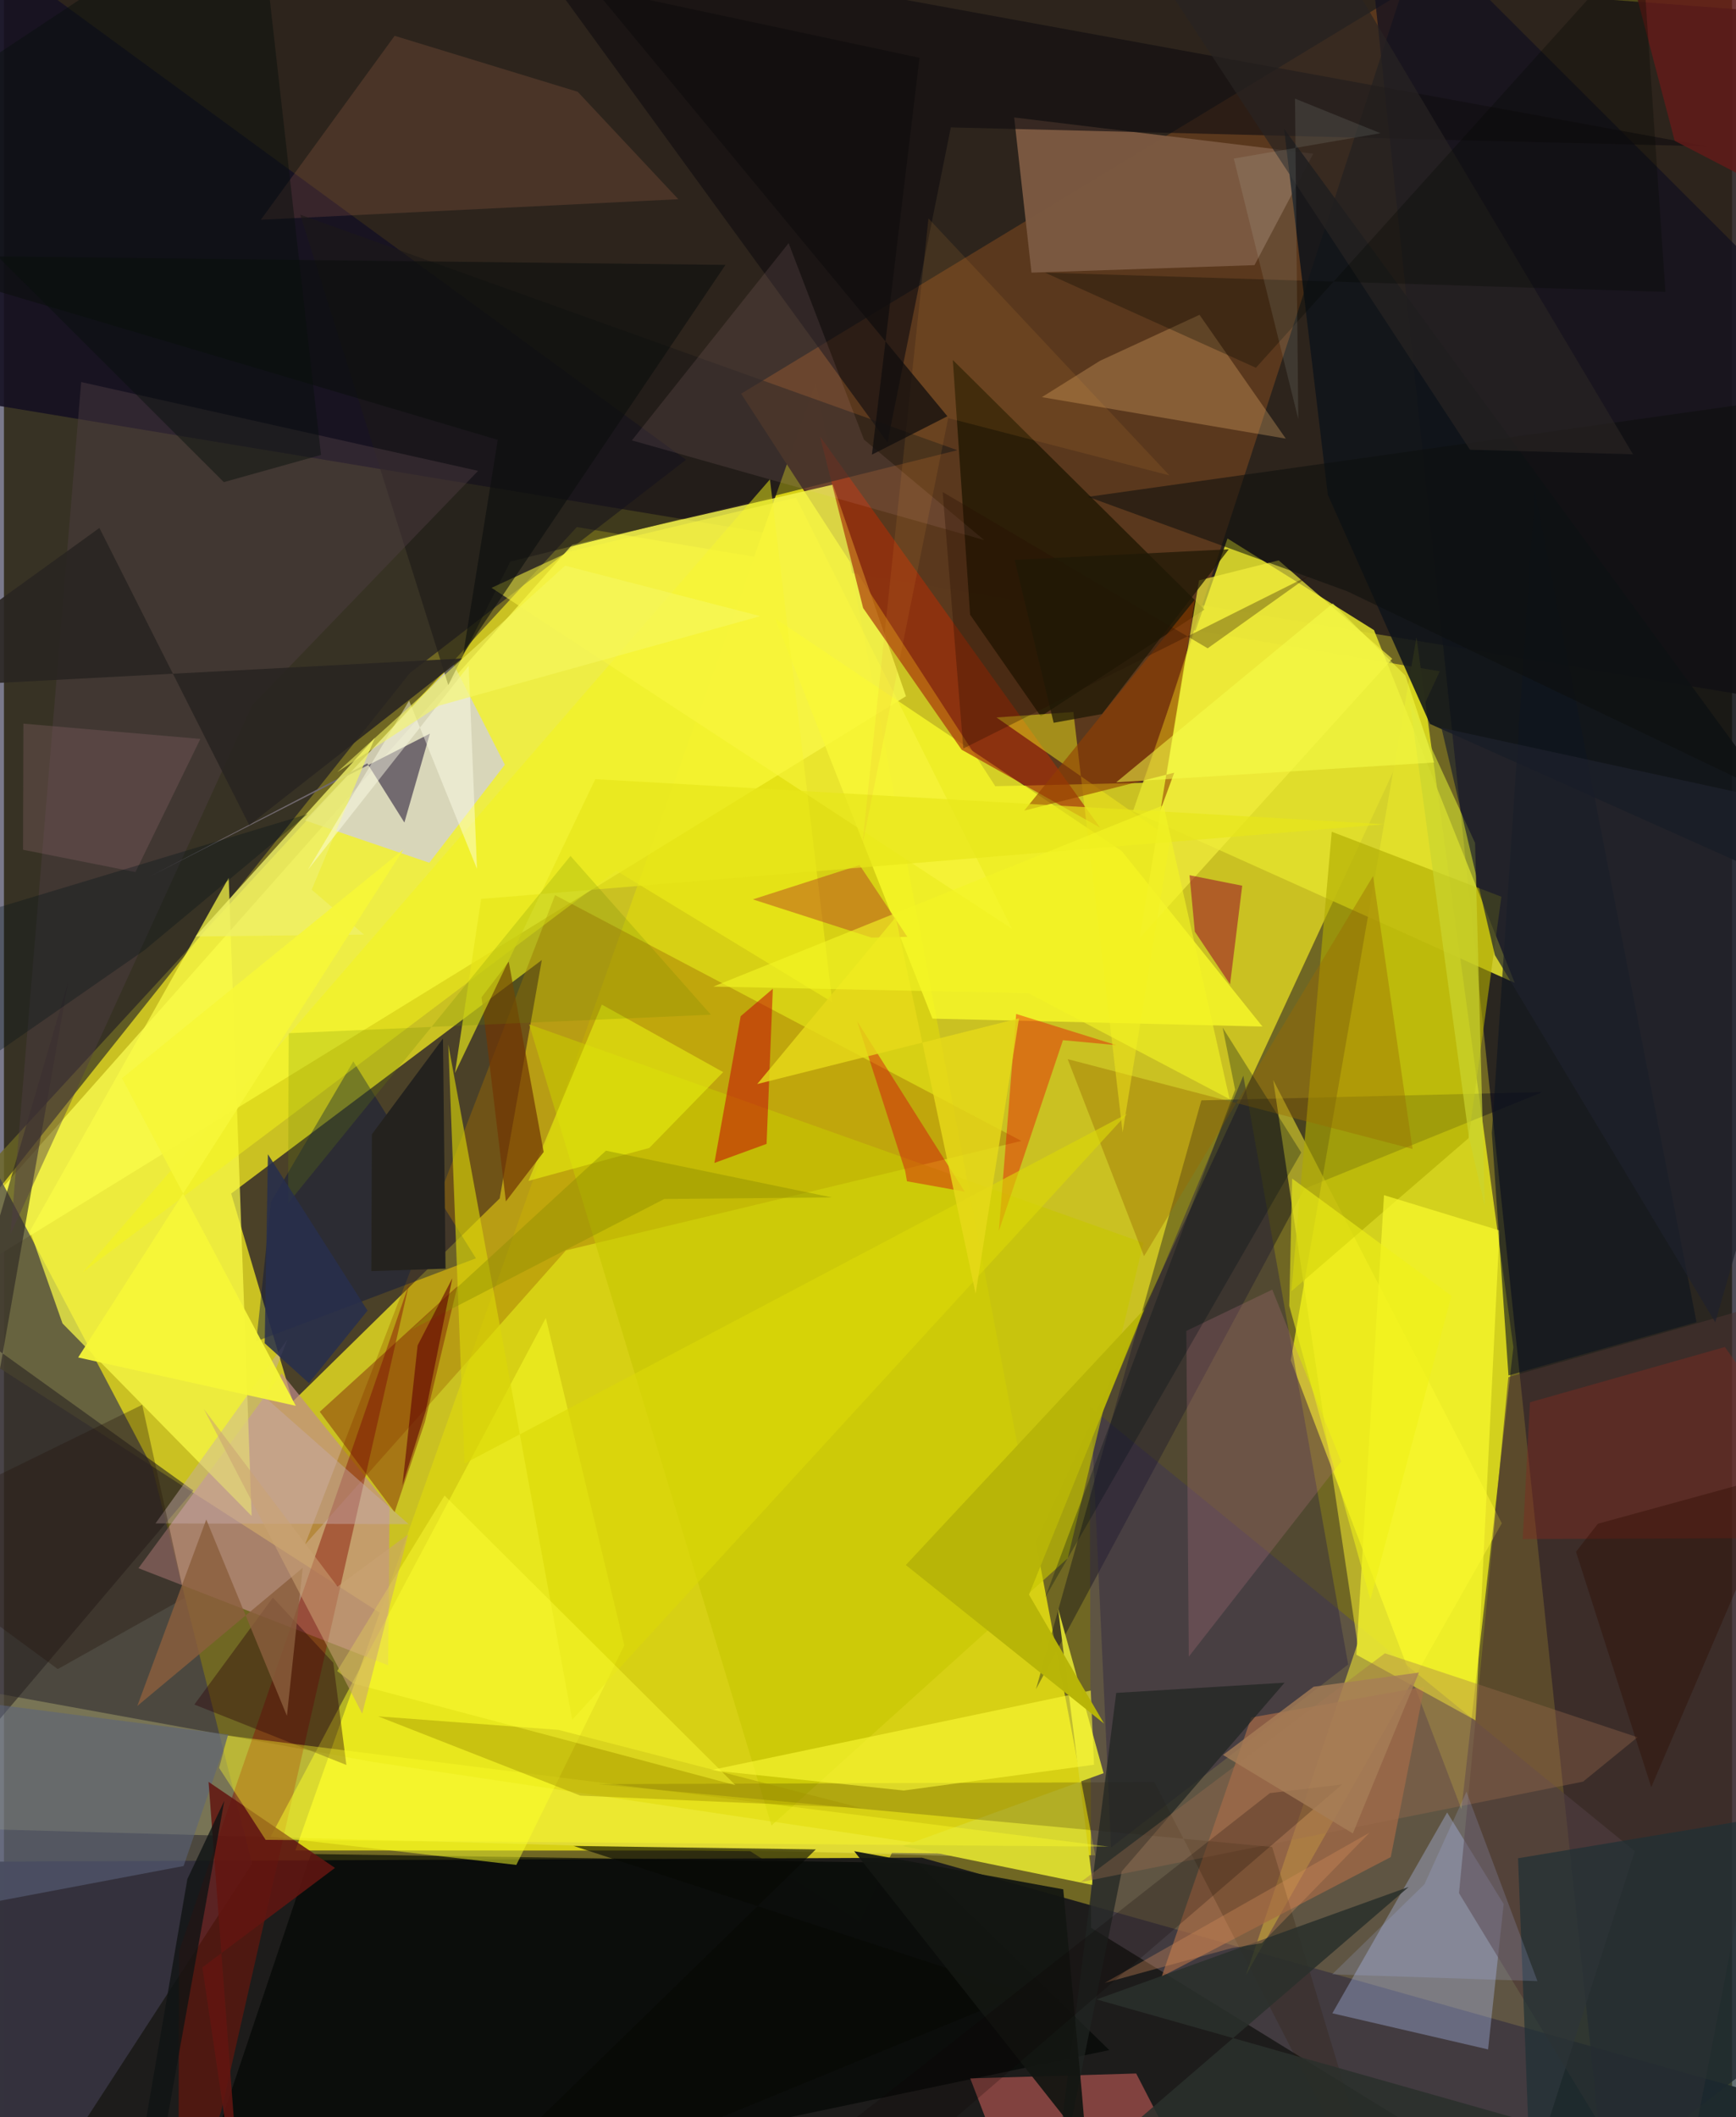 <svg xmlns="http://www.w3.org/2000/svg" width="228" height="278" viewBox="0 0 836 1024"><path fill="#706723" d="M0 0h836v1024H0z"/><path fill="#e1d722" fill-opacity=".8" d="M277.155 254.929l417.452 69.74-280.501 604.835L-62 623.183z"/><path fill="#251b1b" fill-opacity=".886" d="M898 345.453L-62 186.43-43.43-62 898 8.991z"/><path fill="#1e1d1c" fill-opacity=".996" d="M-50.088 1086L898 1026.42 444.053 898.49l-493.028 2.117z"/><path fill="#d4d21e" fill-opacity=".996" d="M622.525 657.959l60.814-349.644 46.868 343.26-25.13 223.467z"/><path fill="#d7d014" d="M140.98 894.997l251.837-710.082 135.12 712.43-193.917-2.3z"/><path fill="#3c332a" fill-opacity=".898" d="M109.917 577.29l150.278-112.956-20.38 115.311-100.108 98.23z"/><path fill="#5b391e" fill-opacity=".996" d="M479.564 380.26L356.638 190.42 676.109-3.313 551.682 378.596z"/><path fill="#13101f" fill-opacity=".749" d="M898 178.94L656.84-62l117.447 1116.655 89.785-69.617z"/><path fill="#070527" fill-opacity=".533" d="M196.383 325.52l133.56-103.133L-58.879-62l51.356 643.373z"/><path fill="#f6f64d" fill-opacity=".816" d="M436.37 336.745l-35.36-102.346-126.1 29.074L-62 643.577z"/><path fill="#e2e02d" fill-opacity=".882" d="M730.87 475.381l-184.675-83.037 45.723-131.911 70.872 44.336z"/><path fill="#3e3b4c" fill-opacity=".702" d="M120 901.365l-48.27-191.59-125.348-238.148L.082 1086z"/><path fill="#574b55" fill-opacity=".651" d="M735.782 1061.868l53.158-166.545-263.694-215.022.66 252.096z"/><path fill="#ceccea" fill-opacity=".706" d="M205.776 417.281L145.65 396.81l71.697-75.923 24.961 48.98z"/><path fill="#c28d8b" fill-opacity=".682" d="M185.88 805.453l.64-76.707-52.154-64.506-69.29 94.241z"/><path fill="#a06e00" fill-opacity=".424" d="M266.608 432.936l225.61 118.9-220.347 52.935-126.236 142.287z"/><path fill="#000019" fill-opacity=".361" d="M629.21 574.902l115.104-46.695-165.047 3.995-80.016 284.838z"/><path fill="#fff632" fill-opacity=".506" d="M614.004 522.313l40.811 272.693-53.921 160.133 123.732-218.391z"/><path fill="#fbfc47" fill-opacity=".718" d="M12.596 595.378l15.732 44.718 91.493 93.141-11.103-308.674z"/><path fill="#fafc29" fill-opacity=".765" d="M449.174 492.668l159.645 3.839-68.06-84.892-167.77-112.55z"/><path fill="#b5c4fb" fill-opacity=".341" d="M717.982 991.226l7.539-70.334-27.343-44.267-55.54 97.132z"/><path fill="#7c5a42" fill-opacity=".961" d="M633.41 74.352L488.708 56.816l8.386 75.044 107.88-3.621z"/><path fill="#000502" fill-opacity=".635" d="M534.725 991.558l-92.784-90.44-293.422-4.396L84.834 1086z"/><path fill="#1d1600" fill-opacity=".745" d="M467.385 297.296l-8.354-123.182 121.734 120.722L501.6 346.47z"/><path fill="#0f141a" fill-opacity=".871" d="M898 443.248L619.284 62.292l21.159 176.972 49.417 110.872z"/><path fill="#ffff9a" fill-opacity=".243" d="M178.821 852.241l309.875 46.24L-62 883.227l53.279-65.132z"/><path fill="#f46d69" fill-opacity=".467" d="M559.407 1025.532L498.44 1086l-30.98-80.753 80.286-2.373z"/><path fill="#b0ab00" fill-opacity=".62" d="M622.813 624.545l19.536-222.264 82.06 31.437-15.841 116.747z"/><path fill="#4a3331" fill-opacity=".557" d="M727.776 666.081l-23.86 249.558L807.707 1086 898 617.468z"/><path fill="#2b2322" fill-opacity=".6" d="M30.981 475.144l-48.74 167.153 109.364 78.649-131.17 154.832z"/><path fill="#d8d82f" d="M509.926 777.868l22.043 79.759-97.18 35.238 91.976 18.883z"/><path fill="#100e10" fill-opacity=".627" d="M427.423 213.949L246.535-34.715 823.765 70.79 458.07 61.615z"/><path fill="#2f2642" fill-opacity=".459" d="M526.474 694.787l73.103-174.528 50.707 284.788-114.676 88.51z"/><path fill="#861407" fill-opacity=".471" d="M105.13 1020.96l90.841-399.905-111.23 322.466L84.304 1086z"/><path fill="#c6c600" fill-opacity=".62" d="M254.068 495.432l117.249 387.49 143.328-129.269 36.592-152.527z"/><path fill="#a86b46" fill-opacity=".698" d="M670.906 898.203l-110.823 57.794 43.315-125.293 83.755-14.915z"/><path fill="#faff28" fill-opacity=".498" d="M129.029 888.326l133.117-250.888 37.962 158.371L247.871 902z"/><path fill="#a72e09" fill-opacity=".655" d="M463.287 362.603l67.007 37.699-135.48-189.16 20.83 82.94z"/><path fill="#f9bd76" fill-opacity=".286" d="M620.107 212.14l-41.727-59.874-48.163 22.243-28.101 17.576z"/><path fill="#fcfd2f" fill-opacity=".655" d="M667.625 578.062l55.87 17.063-11.61 236.93-57.642-31.752z"/><path fill="#001142" fill-opacity=".408" d="M122.083 648.729l106.24-40.113-59.308-95.268-39.816 67.916z"/><path fill="#700600" fill-opacity=".392" d="M203.639 687.79l-14.636 43.596-36.221-48.564 66.549-60.633z"/><path fill="#c50409" fill-opacity=".525" d="M371.957 478.238l-3.02 75.02-25.246 9.221 12.723-70.985z"/><path fill="#f3ef3d" fill-opacity=".69" d="M671.603 318.619L549.385 453.702l28.773-173.004 38.5-9.664z"/><path fill="#ff9f6f" fill-opacity=".137" d="M124.264 106.303l201.984-9.951-48.687-51.963-88.558-27.069z"/><path fill="#1d1917" fill-opacity=".576" d="M143.33 103.832l71.622 227.511 30.002-59.727 216.248-53.869z"/><path fill="#4f3d44" fill-opacity=".447" d="M120.042 341.19l109.33-113.454-192.02-42.952L3.212 596.82z"/><path fill="#9a062b" fill-opacity=".529" d="M593.152 476.072l5.88-47.683-25.483-5.067 2.569 27.293z"/><path fill="#ea0102" fill-opacity=".392" d="M481.277 595.385l31.032-92.29 25.81 2.405-48.442-15.092z"/><path fill="#f4f519" fill-opacity=".486" d="M370.57 231.86l30.153 252.854L296.206 421.1 38.066 615.402z"/><path fill="#c8acaf" fill-opacity=".443" d="M73.312 736.82l63.751-88.885-10.77 27.885 69.464 61.348z"/><path fill="#0e141f" fill-opacity=".612" d="M727.839 665.271l90.962-25.837-78.25-402.891-20.748 311.458z"/><path fill="#70686e" fill-opacity=".988" d="M70.003 424.201l105.763-54.98 17.947 28.601 12.347-42.979z"/><path fill="#b97983" fill-opacity=".255" d="M573.186 801.276l-1.182-157.56 41.577-19.974 33.33 83.128z"/><path fill="#eef068" fill-opacity=".796" d="M179.441 356.851l-86.747 96.074 81.473-.9-25.286-21.699z"/><path fill="#2c060a" fill-opacity=".412" d="M165.651 853.648l-6.325-49.425-29.227-31.527-37.992 51.733z"/><path fill="#2a1800" fill-opacity=".22" d="M556.569 861.95L671.606 1086l-58.078-192.674-326.632-30.383z"/><path fill="#1f3135" fill-opacity=".71" d="M732.478 898.768l7.179 187.167 127.32-31.89L898 871.221z"/><path fill="#9b6b00" fill-opacity=".404" d="M681.433 555.7l-166.84-43.436 36.93 95.316 110.822-183.871z"/><path fill="#fdfc38" fill-opacity=".58" d="M527.35 853.54l-1.57-35.885-183.88 38.522 93.412 9.833z"/><path fill="#f4ea1a" fill-opacity=".478" d="M517.356 344.367l23.82 203.325 23.032-142.129-84.041-58.551z"/><path fill="#b94922" fill-opacity=".494" d="M437.039 453.121l-23.103-34.71-51.64 16.592 57.393 18.475z"/><path fill="#dbd808" fill-opacity=".616" d="M214.963 505.157l59.94 326.594 268.444-293.054-320.534 169.166z"/><path fill="#f7bbcb" fill-opacity=".102" d="M303.785 212.999l170.363 48.18-58.107-48.571-36.45-95z"/><path fill="#802b1f" fill-opacity=".451" d="M898 743.716l-65.46-92.21-94.305 26.732-3.481 66.142z"/><path fill="#070804" fill-opacity=".624" d="M493.138 964.016L196.172 1086 392.76 894.486l-117.172-1.664z"/><path fill="#5b647c" fill-opacity=".565" d="M-62 816.913l170.622 22.05-21.713 63.565L-47.46 927.94z"/><path fill="#202522" fill-opacity=".722" d="M504.294 1086l36.437-180.857 78.8-91.292-81.446 4.947z"/><path fill="#631611" fill-opacity=".855" d="M98.984 861.837L115.794 1086 95.99 951.565l64.15-48.127z"/><path fill="#e9f211" fill-opacity=".557" d="M312.208 555.217l35.723-36.673-58.684-32.66-35.52 85.282z"/><path fill="#d4130e" fill-opacity=".463" d="M436 566.421l.849 4.925 27.933 5.014-52.081-82.46z"/><path fill="#713603" fill-opacity=".71" d="M231.055 482.329l11.766 98.751 18.275-23.888-16.902-92.072z"/><path fill="#cad430" fill-opacity=".682" d="M680.026 338.778l28.687 211.252 7.693 33.34-4.717-175.657z"/><path fill="#933f01" fill-opacity=".596" d="M566.14 373.729l-6.638 18.059 16.76-101.955-82.686 102.227z"/><path fill="#ffff2b" fill-opacity=".365" d="M104.091 855.083l22.52 34.797 407.852 3.279-426.187-53.709z"/><path fill="#f9f643" fill-opacity=".549" d="M487.592 449.17l-251.71-164.86 38.004-17.588 109.335-26.032z"/><path fill="#292421" fill-opacity=".886" d="M-62 333.426l283.558-14.938-102.898 80.586L46.183 255.35z"/><path fill="#2a302b" fill-opacity=".859" d="M546.972 1026.77l343.556 42.757L528.583 967.05l150.992-54.408z"/><path fill="#e6d919" fill-opacity=".82" d="M470.065 625.734l20.983-133.194-126.636 31.778 66.998-80.7z"/><path fill="#5f1b18" fill-opacity=".875" d="M850.448 90.03l5.71-139.711-80.928-8.086L808.244 68.12z"/><path fill="#0b0f0d" fill-opacity=".588" d="M238.896 212.744L-62 123.336l411.026 4.793-126.83 188.156z"/><path fill="#a39300" fill-opacity=".443" d="M278.858 868.489l-97.86-38.35 87.29 6.556 146.34 37.76z"/><path fill="#9e6e4f" fill-opacity=".349" d="M763.94 861.704l-243.127 48.664 147.247-110.73 122.208 40.614z"/><path fill="#020f15" fill-opacity=".298" d="M627.59 557.432l-38.02-60.417 6.03 30.038-91.864 245.522z"/><path fill="#7f6062" fill-opacity=".361" d="M95.02 357.384l-31.407 64.412-54.388-10.804.179-60.994z"/><path fill="#1e222d" fill-opacity=".702" d="M898 396.068L695.416 352.02l25.846 109.926 106.627 177.618z"/><path fill="#b7b408" fill-opacity=".992" d="M551.609 633.267L495.88 771.274l36.312 62.373-95.891-76.694z"/><path fill="#211208" fill-opacity=".314" d="M26.04 807.277L-62 742.547l128.875-63.094L87.5 772.806z"/><path fill="#8b5e3d" fill-opacity=".808" d="M144.53 758.3l-80.026 66.827 33.369-90.2 39.016 94.967z"/><path fill="#0e100e" fill-opacity=".557" d="M898 404.84L649.777 285.954l-125.305-45.652L898 187.616z"/><path fill="#fffe39" fill-opacity=".416" d="M169.066 814.268l-7.872-6.023 51.962-84.903 140.705 140.074z"/><path fill="#e7e619" fill-opacity=".678" d="M667.823 398.662l-381.747-21.82-67.907 142.153 12.686-84.212z"/><path fill="#282423" fill-opacity=".682" d="M528.68-57.947l97.45 5.655L788.093 219.74l-78.882-2.233z"/><path fill="#b0c1fc" fill-opacity=".18" d="M741.852 958.203L707.5 866.575l-20.292 44.761-44.645 43.566z"/><path fill="#feffe9" fill-opacity=".459" d="M228.83 420.206l-3.99-98.227-77.775 98.696 48.93-81.778z"/><path fill="#f6f638" fill-opacity=".945" d="M57.1 521.515l136.117-110.637-157.315 245.68 105.292 23.391z"/><path fill="#08110d" fill-opacity=".459" d="M122.234-56.905l31.15 276.935-47.014 13.156L-62 65.127z"/><path fill="#6d8600" fill-opacity=".216" d="M274.078 413.999l67.892 76.765-204.22 8.955-.306 82.285z"/><path fill="#24221e" d="M177.984 548.64l-.252 66.155 35.896-1.198-1.243-111.3z"/><path fill="#f8fe4a" fill-opacity=".518" d="M642.869 291.835L538.083 378.36l153.845-9.561-13.973-42.045z"/><path fill="#040803" fill-opacity=".302" d="M792.213-29.122L605.666 177.875 503.63 131.867l300.14 9.309z"/><path fill="#272f4d" fill-opacity=".847" d="M126.143 649.68l1.548-91.408 48.203 75.624-28.366 35.08z"/><path fill="#f0f118" fill-opacity=".58" d="M621.796 631.563l1.384-61.527 77.06 56.705-39.19 146.984z"/><path fill="#131612" fill-opacity=".933" d="M512.463 913.801l-101.156-18.448 112.283 142.116-2.18-25.717z"/><path fill="#ec9e3b" fill-opacity=".118" d="M456.789 202.2L563.8 229.926 447.24 105.633l-32.09 303.796z"/><path fill="#280e00" fill-opacity=".318" d="M464.102 362.027l168.159-84.11-49.94 35.648-128.2-75.588z"/><path fill="#d68c59" fill-opacity=".349" d="M608.556 939.81l-14.582 2.402-61.453 16.832 128.17-72.695z"/><path fill="#101313" fill-opacity=".796" d="M58.283 1086h9.761l38.552-215.03-17.87 37.869z"/><path fill="#f3f524" fill-opacity=".612" d="M560.959 389.44l-217.804 87.74 152.487 3.202 97.273 51.22z"/><path fill="#0a0400" fill-opacity=".22" d="M349.456 1073.516L612.428 867.26l34.94-4.197L388.69 1086z"/><path fill="#001118" fill-opacity=".318" d="M68.161 459.421l78.821-65.718-178.174 53.794 29.035 60.759z"/><path fill="#caa273" fill-opacity=".549" d="M195.528 742.149l-34.13 25.223-64.68-85.85 76.595 147.306z"/><path fill="#100e0e" fill-opacity=".749" d="M456.411 201.331l-36.517 18.566L442.913 27.96 285.173-5.769z"/><path fill="#a77e58" fill-opacity=".78" d="M589.748 848.807l62.802 37.957 31.959-77.8-50.938 6.85z"/><path fill="#8c8c01" fill-opacity=".427" d="M196.98 643.163l122.448-63.249 81.017-.774-109.225-22.59z"/><path fill="#dbf1e8" fill-opacity=".106" d="M594.958 76.692l31.205 126.036-1.597-155.036 41.37 16.737z"/><path fill="#1f1906" fill-opacity=".745" d="M507.815 349.59l23.365-4.225 61.36-79.691-103.588 5.132z"/><path fill="#610103" fill-opacity=".592" d="M192.764 718.461l11.365-36.368 12.781-63.855-16.79 32.496z"/><path fill="#2e0b00" fill-opacity=".38" d="M862.332 711.961l-65.418 152.436-36.41-113.857 10.602-13.564z"/><path fill="#f6f861" fill-opacity=".569" d="M210.542 341.265l-49.356 32.206L271.5 273.603l94.408 24.406z"/></svg>